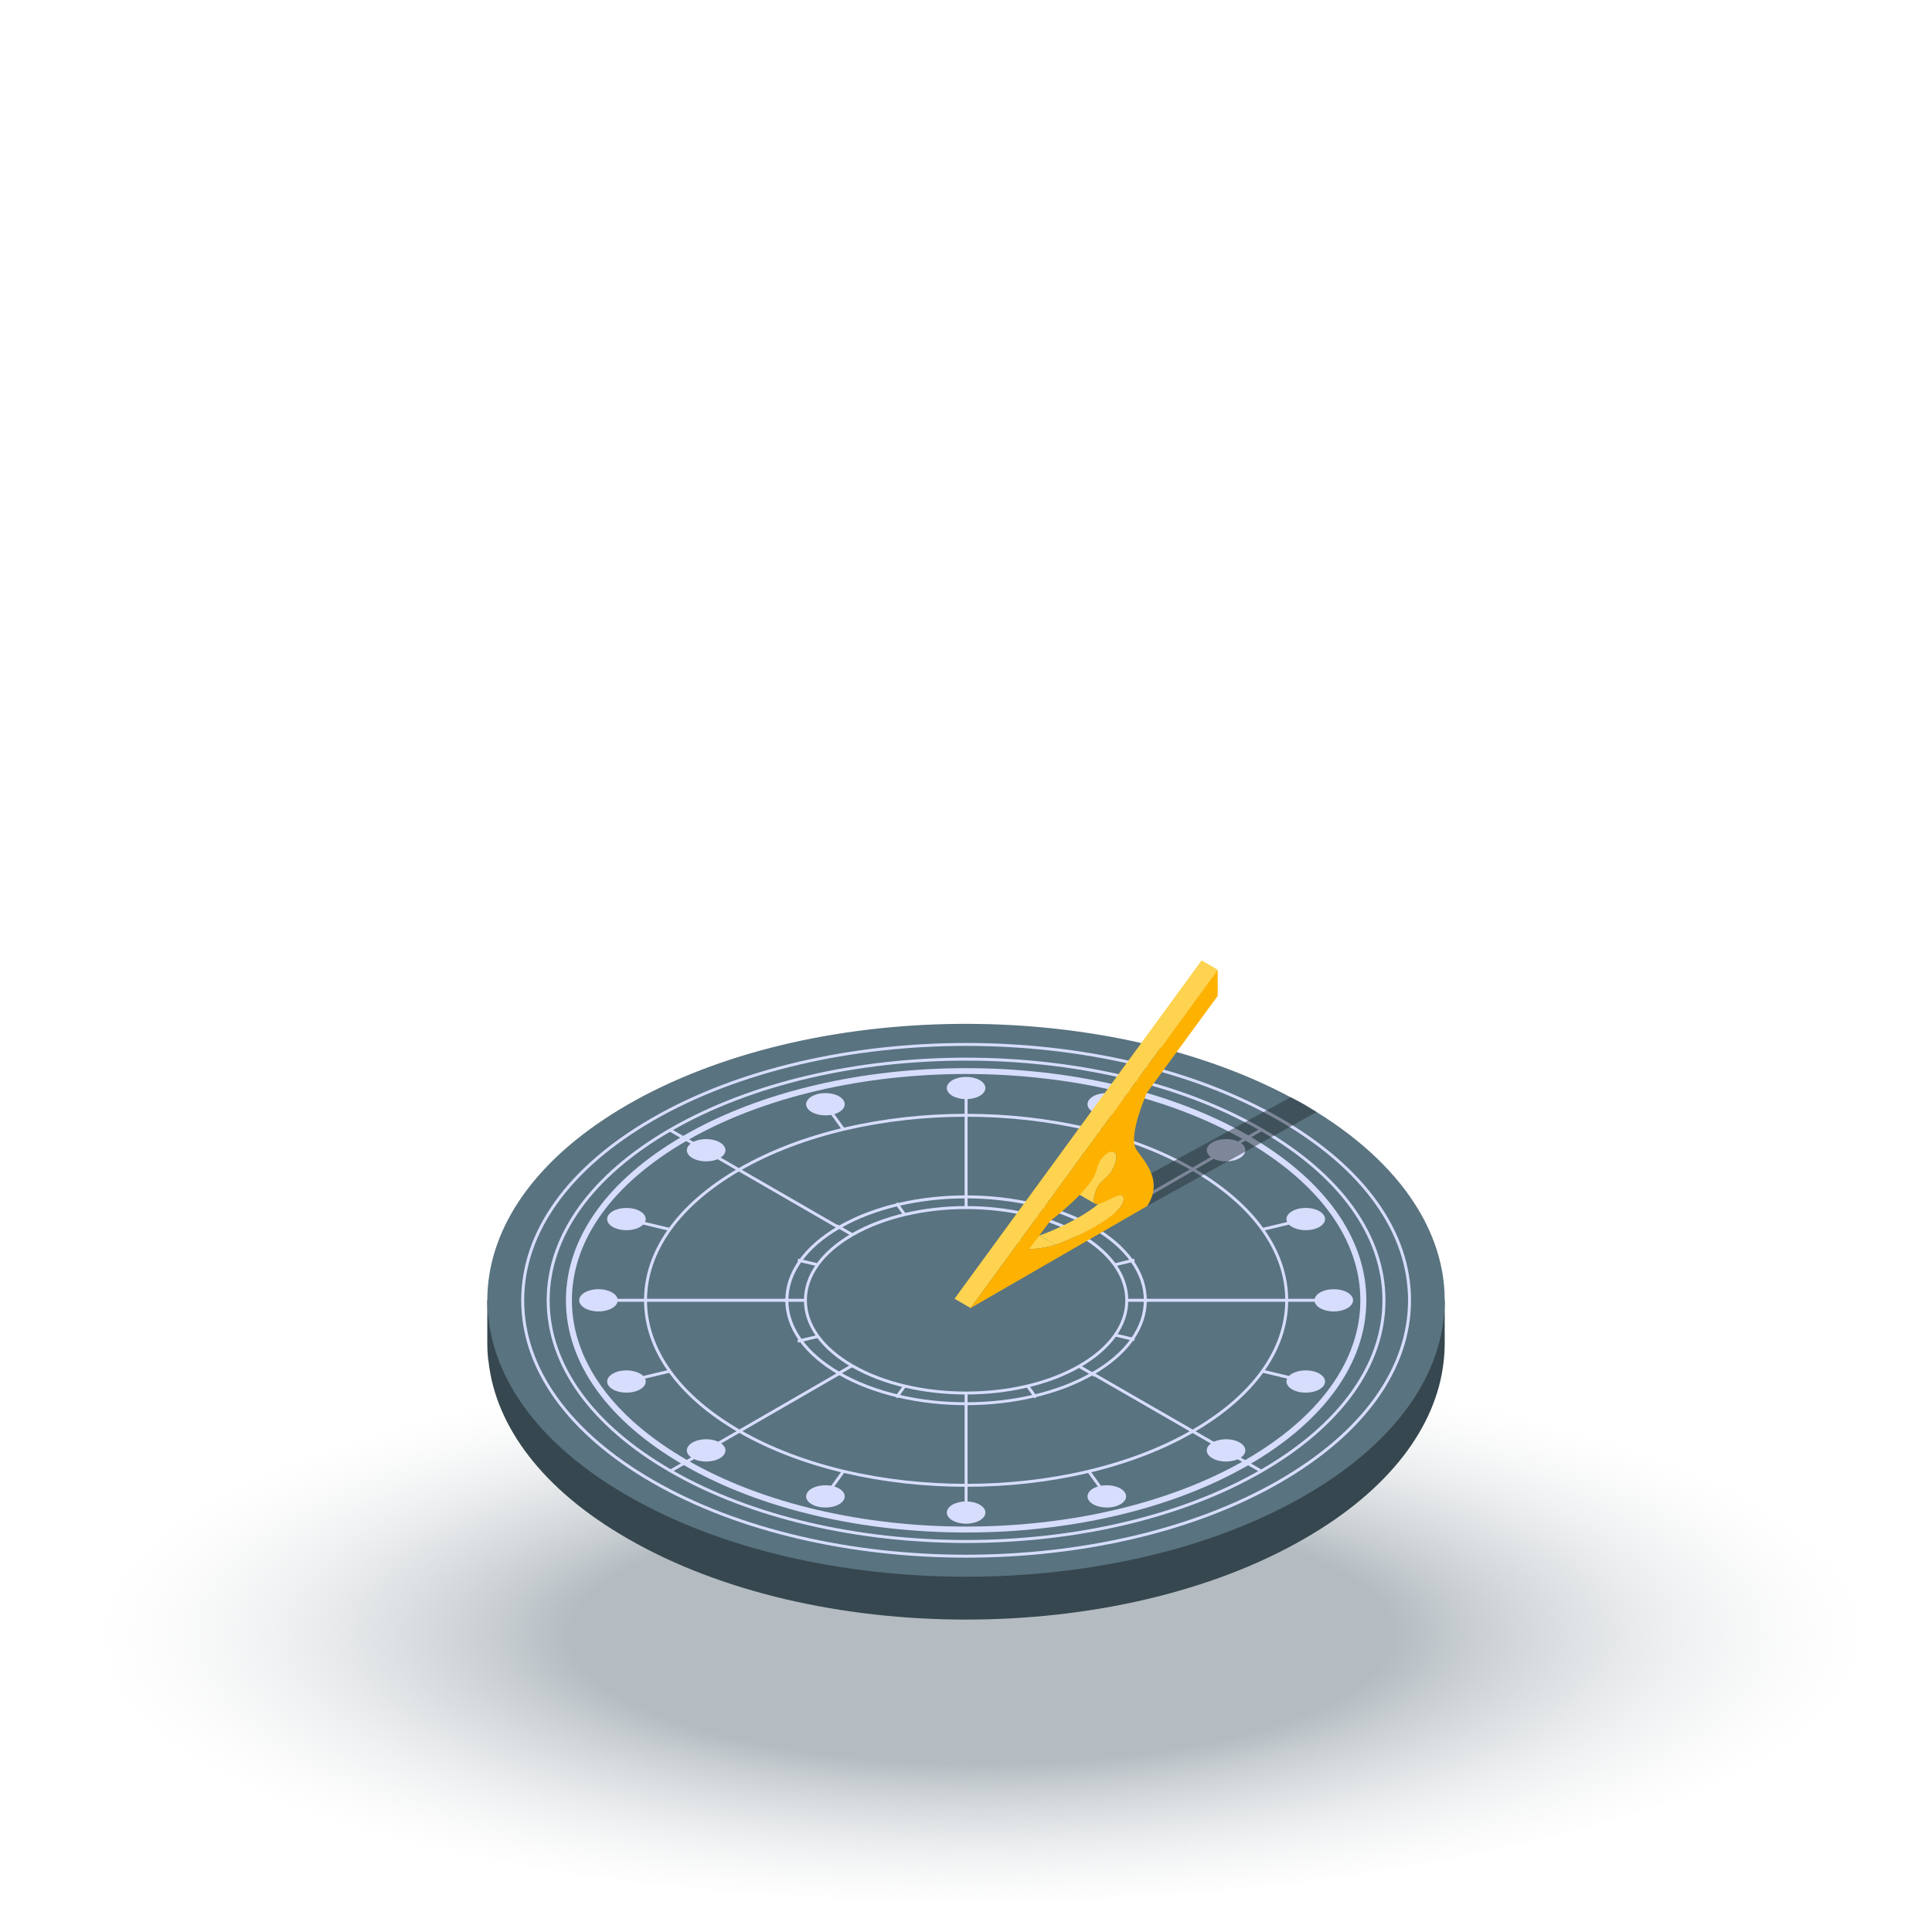 <?xml version="1.0" encoding="utf-8"?>
<!-- Generator: Adobe Illustrator 25.4.1, SVG Export Plug-In . SVG Version: 6.00 Build 0)  -->
<svg version="1.1" id="Layer_1" xmlns="http://www.w3.org/2000/svg" xmlns:xlink="http://www.w3.org/1999/xlink" x="0px" y="0px"
	 viewBox="0 0 50 50" style="enable-background:new 0 0 50 50;" xml:space="preserve">
<style type="text/css">
	.st0{display:none;}
	.st1{display:inline;}
	.st2{fill:#344593;}
	.st3{fill:#3E54A3;}
	.st4{fill:#2E4490;}
	.st5{fill:#122571;}
	.st6{opacity:0.5;fill:#031F60;enable-background:new    ;}
	.st7{fill:#BBDFFF;}
	.st8{fill:#FDB724;}
	.st9{fill:#E7478D;}
	.st10{fill:#BF2878;}
	.st11{fill:#27DEBF;}
	.st12{fill:#1BBC9D;}
	.st13{fill:#A33D64;}
	.st14{fill:#82294D;}
	.st15{fill:#0A4A80;}
	.st16{fill:#F1FCFF;}
	.st17{fill:#D6E6FF;}
	.st18{fill:#CEF3FF;}
	.st19{fill:#606060;}
	.st20{enable-background:new    ;}
	.st21{fill:#F19729;}
	.st22{fill:#FCB040;}
	.st23{fill:#FFCB49;}
	.st24{fill:#2E5677;}
	.st25{fill:#FF51CE;}
	.st26{fill:#EDE6A0;}
	.st27{fill:#FFF7B0;}
	.st28{fill:url(#SVGID_1_);}
	.st29{fill:url(#SVGID_00000132088931918087937670000012956478106997705356_);}
	.st30{display:none;fill:#CCCCCC;}
	.st31{display:inline;fill:#AAAAAA;}
	.st32{display:inline;fill:#C1C1C1;}
	.st33{display:inline;fill:#EDEDED;}
	.st34{display:inline;fill:none;stroke:#6D6D6D;stroke-width:0.05;stroke-miterlimit:10;}
	.st35{display:inline;opacity:0.8;fill:#494949;enable-background:new    ;}
	.st36{fill:#ADADAD;}
	.st37{fill:#8E8E8E;}
	.st38{fill:#36474F;}
	.st39{fill:#597380;}
	.st40{fill:#D7DDFD;}
	.st41{opacity:0.5;}
	.st42{fill:#263237;}
	.st43{fill:#FDD34F;}
	.st44{fill:#FDB202;}
</style>
<g id="Example" class="st0">
	<g class="st1">
		<g id="XMLID_4903_">
			<path id="XMLID_4905_" class="st2" d="M45.3,33.2v-4.6l0,0c0-0.9-0.6-1.8-1.7-2.4c-2.3-1.3-6-1.3-8.4,0c-1.2,0.7-1.7,1.6-1.7,2.4
				l0,0v4.5c0,0.9,0.6,1.8,1.7,2.4c2.3,1.3,6,1.3,8.4,0C44.8,34.9,45.3,34.1,45.3,33.2L45.3,33.2L45.3,33.2L45.3,33.2z"/>
			<path id="XMLID_4904_" class="st2" d="M45.3,33.2v-4.6l0,0c0-0.9-0.6-1.8-1.7-2.4c-2.3-1.3-6-1.3-8.4,0c-1.2,0.7-1.7,1.6-1.7,2.4
				l0,0v4.5c0,0.9,0.6,1.8,1.7,2.4c2.3,1.3,6,1.3,8.4,0C44.8,34.9,45.3,34.1,45.3,33.2L45.3,33.2L45.3,33.2L45.3,33.2z"/>
		</g>
		<polygon id="XMLID_4900_" class="st3" points="39.4,23 29.7,28.6 39.4,34.2 49.2,28.6 		"/>
		<path id="XMLID_4899_" class="st4" d="M44.3,31.4l-4.8-2.7c-0.1,0-0.2,0-0.2,0.1s0,0.2,0.1,0.2l4.6,2.6L44.3,31.4z"/>
		<polygon id="XMLID_4896_" class="st5" points="29.7,28.6 29.7,29 39.4,34.6 39.4,34.2 		"/>
		<polygon id="XMLID_4883_" class="st4" points="49.2,28.6 49.2,29 39.4,34.6 39.4,34.2 		"/>
		<polygon id="XMLID_4876_" class="st6" points="33.5,31.2 39.4,35.2 45.3,31.2 39.4,34.6 		"/>
		<g id="XMLID_4823_">
			<path id="XMLID_4835_" class="st7" d="M44.7,36.2c-0.1,0-0.2-0.1-0.2-0.2v-4c0-0.2-0.1-0.4-0.3-0.4l-4.9-2.8
				c-0.1,0-0.1-0.2-0.1-0.2c0-0.1,0.2-0.1,0.2-0.1l4.9,2.8c0.3,0.2,0.4,0.4,0.4,0.7v4C44.8,36.1,44.7,36.2,44.7,36.2z"/>
		</g>
		<path class="st8" d="M45.3,39.3L45,36.6c0.1-0.1,0.1-0.2,0-0.2l0,0l0,0l0,0v-0.1l0,0l0,0l0,0c0-0.2-0.2-0.4-0.4-0.4c0,0,0,0-0.1,0
			l0,0l0,0c0,0,0,0-0.1,0c0,0,0,0-0.1,0c0,0,0,0-0.1,0c0,0,0,0,0,0.1l0,0v0.1c0,0.1,0,0.2,0.1,0.3l0,0c-0.1,0.1,0,0.2,0,0.2L44,39.3
			c0,0.1,0.1,0.2,0.3,0.3l0,0h0.1l0,0c0.1,0,0.2,0.1,0.3,0.1l0,0l0,0l0,0l0,0l0,0c0.1,0,0.2,0,0.3-0.1l0,0h0.1l0,0
			C45.3,39.5,45.3,39.4,45.3,39.3z"/>
	</g>
	<g id="XMLID_3738_" class="st1">
		<path id="XMLID_4404_" class="st9" d="M12.4,36.1c1.1-0.8,1.8-2.7,1.7-4c-0.1-1.4-1.2-2-1.7-2.3l0,0c-1.1-0.6-2.8-0.6-3.9,0l0,0
			C8,30.1,7,30.7,6.8,32.1c-0.1,1.3,0.6,3.2,1.7,4l0,0c0.1,0,0.1,0.1,0.2,0.1c1,0.6,2.6,0.6,3.6,0l0,0
			C12.3,36.2,12.4,36.1,12.4,36.1L12.4,36.1z"/>
		<path id="XMLID_4395_" class="st10" d="M9.9,30.8c-0.3,0.2-0.3,0.4,0,0.6s0.8,0.2,1.1,0s0.3-0.4,0-0.6
			C10.7,30.6,10.2,30.6,9.9,30.8z"/>
		<g id="XMLID_4426_">
			<path id="XMLID_2198_" class="st11" d="M10.5,31.2c0,0-0.9,0-1.4-0.7s0-1.9,0-1.9s1.1,0.1,1.7,1C11.2,30.4,10.5,31.2,10.5,31.2z"
				/>
			<path id="XMLID_4431_" class="st12" d="M9,30.5c0.5,0.7,1.4,0.7,1.4,0.7C10.3,29.6,9,28.6,9,28.6S8.5,29.8,9,30.5z"/>
		</g>
		<path id="XMLID_4403_" class="st13" d="M10.5,31.2c0,0,0-1.3,0.7-1.9s1.2-0.6,1.2-0.6c0.4,0,0.9,0.4,0.7,0.4c0,0-0.9,0-1.5,0.5
			s-0.9,1.5-0.9,1.6c0,0,0,0.1-0.1,0.1C10.5,31.3,10.5,31.2,10.5,31.2z"/>
		<path id="XMLID_4496_" class="st14" d="M12.4,28.7c-0.1,0-0.1,0.1,0.2,0.3c0.2,0.1,0.4,0.2,0.5,0.2l0,0
			C13.3,29,12.8,28.7,12.4,28.7z"/>
	</g>
	<g class="st1">
		<g>
			<path class="st15" d="M26,28.8L26,28.8c-1,0.6-1.9,1-2.8,1.2l0,0c0,0,0,0-0.1,0l-0.5,0.2h-0.1c-0.1,0-0.2,0.1-0.3,0.1h-0.1
				c-0.1,0-0.2,0.1-0.2,0.1h-0.1c-0.5,0.2-0.9,0.4-1.4,0.7c-0.1,0.1-0.2,0.1-0.3,0.2L20,31.4c-0.4,0.3-2,1.5-2.9,2.5l-0.6,0.6
				L16,34.6c-1,0.2-2,0.5-3,1.1c-0.1,0.1-0.2,0.1-0.3,0.2c-0.3,0.2-0.5,0.3-0.8,0.5l0,0l-0.1,0.1c-0.1,0.1-0.2,0.1-0.3,0.2l0,0l0,0
				c-0.4,0.3-0.9,0.7-1.3,1.1c-0.1,0.1-0.2,0.2-0.3,0.3c-0.3,0.3-0.7,0.6-1,0.9H8.8c-0.3,0.3-0.7,0.5-1,0.8
				c-0.2,0.2-0.5,0.3-0.7,0.5H7l13.7,8.3h0.1c0.8-0.5,1.7-1.2,2.5-1.9c0.5-0.5,1.1-0.9,1.7-1.4c1.2-0.9,2.3-1.5,3.2-1.8
				c0.7-0.3,1.4-0.5,2.1-0.6l0.5-0.6c0.7-0.7,1.5-1.3,2.4-1.8c1.5-1,3.2-1.8,4.9-2.5c0.6-0.2,1.2-0.5,1.6-0.7l0.2-0.1L26,28.8z"/>
			<g>
				<g>
					<g>
						<path class="st16" d="M39.1,36.7c-0.5,0.3-0.7,0.4-1.2,0.6c-0.3,0.1-0.5,0.2-0.8,0.3c-0.2,0.1-0.3,0.1-0.5,0.1
							c-0.7,0.2-1.4,0.4-2,0.8c-0.2,0.1-0.4,0.2-0.6,0.3c-1.3,0.8-2.6,2-3.9,3.5l-2.5-1.5l-11-6.7c1.3-1.5,2.6-2.7,3.9-3.5
							c0.2-0.1,0.4-0.2,0.6-0.3c0.7-0.4,1.4-0.6,2-0.8c0.2,0,0.3-0.1,0.5-0.1c0.3-0.1,0.5-0.2,0.8-0.3c0.5-0.2,0.7-0.3,1.2-0.6
							L39.1,36.7z"/>
						<g>
							<path class="st16" d="M30.1,42.3c-1.3,0.1-2.6,0.5-3.9,1.3c-0.2,0.1-0.4,0.2-0.6,0.4c-0.7,0.5-1.4,1-2,1.7
								c-0.2,0.2-0.3,0.3-0.5,0.4c-0.3,0.3-0.6,0.5-0.9,0.7c-0.5,0.4-0.8,0.6-1.3,0.9L7.5,39.5C8,39.2,8.3,39,8.8,38.6
								c0.3-0.2,0.6-0.5,0.9-0.7c0.2-0.1,0.3-0.3,0.5-0.4c0.7-0.6,1.4-1.2,2-1.7c0.2-0.1,0.4-0.3,0.6-0.4c1.3-0.8,2.6-1.2,3.9-1.3
								l11,6.7L30.1,42.3z"/>
						</g>
					</g>
					<polygon class="st17" points="7.5,39.5 7.3,40.3 20.7,48.5 20.9,47.7 					"/>
					<path class="st18" d="M39.4,37.1c-0.9,0.6-1.8,1-2.7,1.2c0,0,0,0-0.1,0s-0.2,0-0.3,0.1c-0.1,0-0.2,0.1-0.3,0.1
						s-0.2,0.1-0.3,0.1c-0.6,0.2-1.2,0.5-1.8,0.9c-0.1,0.1-0.2,0.1-0.3,0.2c-1,0.7-2,1.5-3,2.5L30,42.8l-0.6,0.1c-1,0.2-2,0.5-3,1.1
						c-0.1,0.1-0.2,0.1-0.3,0.2c-0.3,0.2-0.5,0.3-0.8,0.5c-0.6,0.4-1.1,0.9-1.7,1.4c-0.1,0.1-0.2,0.2-0.3,0.3
						c-0.9,0.9-1.8,1.6-2.7,2.2l0.2-0.8c0.5-0.3,0.8-0.5,1.3-0.9c0.3-0.2,0.6-0.5,0.9-0.7c0.2-0.1,0.3-0.3,0.5-0.4
						c0.7-0.6,1.4-1.2,2-1.7c0.2-0.1,0.4-0.3,0.6-0.4c1.3-0.8,2.6-1.2,3.9-1.3c1.3-1.5,2.6-2.7,3.9-3.5c0.2-0.1,0.4-0.2,0.6-0.3
						c0.7-0.4,1.4-0.6,2-0.8c0.2,0,0.3-0.1,0.5-0.1c0.3-0.1,0.5-0.2,0.8-0.3c0.5-0.2,0.7-0.3,1.2-0.6L39.4,37.1z"/>
				</g>
			</g>
			<g>
				<path class="st19" d="M17.8,34.6C17.9,34.6,17.9,34.6,17.8,34.6c1.2-1.4,2.5-2.5,3.7-3.2c0.2-0.1,0.4-0.2,0.5-0.3
					c0.7-0.3,1.3-0.6,2-0.8c0.2,0,0.3-0.1,0.5-0.1c0.3-0.1,0.5-0.2,0.8-0.3c0.4-0.2,0.7-0.3,1.1-0.5c0,0,0,0,0-0.1s0,0-0.1,0
					c-0.4,0.2-0.6,0.3-1,0.5c-0.3,0.1-0.5,0.2-0.8,0.3c-0.2,0.1-0.3,0.1-0.5,0.1c-0.7,0.2-1.3,0.4-2,0.8c-0.2,0.1-0.4,0.2-0.6,0.3
					C20.3,32.1,19,33.2,17.8,34.6C17.8,34.5,17.8,34.6,17.8,34.6L17.8,34.6z"/>
				<path class="st19" d="M25.4,30.6c-0.2,0.1-0.3,0.1-0.5,0.1c-0.7,0.2-1.3,0.4-2,0.8c-0.2,0.1-0.4,0.2-0.6,0.3
					c-1.2,0.7-2.5,1.8-3.7,3.2v0.1l0,0l0,0c1.2-1.4,2.5-2.5,3.7-3.2c0.2-0.1,0.4-0.2,0.6-0.3c0.7-0.4,1.3-0.6,2-0.8
					C25.1,30.8,25.3,30.7,25.4,30.6c0.3,0,0.6-0.1,0.8-0.2c0.4-0.2,0.6-0.3,1-0.5c0,0,0,0,0-0.1c0,0,0,0-0.1,0
					c-0.4,0.2-0.6,0.3-1,0.5C25.9,30.4,25.7,30.5,25.4,30.6z"/>
				<path class="st19" d="M26.2,31.1c-0.2,0.1-0.3,0.1-0.5,0.1c-0.7,0.2-1.3,0.4-2,0.8c-0.2,0.1-0.4,0.2-0.6,0.3
					c-1.2,0.7-2.5,1.8-3.7,3.2v0.1l0,0l0,0c1.2-1.4,2.5-2.5,3.7-3.2c0.2-0.1,0.4-0.2,0.6-0.3c0.7-0.4,1.4-0.6,2-0.8
					C25.9,31.3,26.1,31.2,26.2,31.1c0.3,0,0.6-0.1,0.8-0.2c0.4-0.2,0.6-0.3,1-0.5c0,0,0,0,0-0.1c0,0,0,0-0.1,0
					c-0.4,0.2-0.6,0.3-1,0.5C26.8,30.9,26.5,31,26.2,31.1z"/>
				<path class="st19" d="M27.1,31.5c-0.2,0.1-0.3,0.1-0.5,0.1c-0.7,0.2-1.3,0.4-2,0.8c-0.2,0.1-0.4,0.2-0.6,0.3
					c-1.2,0.7-2.5,1.8-3.7,3.2V36l0,0l0,0c1.2-1.4,2.5-2.5,3.7-3.2c0.2-0.1,0.4-0.2,0.6-0.3c0.7-0.4,1.4-0.6,2-0.8
					C26.7,31.7,26.9,31.7,27.1,31.5c0.3,0,0.6-0.1,0.8-0.2c0.4-0.2,0.6-0.3,1-0.5c0,0,0,0,0-0.1c0,0,0,0-0.1,0
					c-0.4,0.2-0.6,0.3-1,0.5C27.6,31.4,27.3,31.5,27.1,31.5z"/>
				<path class="st19" d="M27.9,32c-0.2,0.1-0.3,0.1-0.5,0.1c-0.7,0.2-1.4,0.4-2,0.8c-0.2,0.1-0.4,0.2-0.6,0.3
					c-1.2,0.7-2.5,1.9-3.7,3.2v0.1l0,0l0,0c1.2-1.4,2.5-2.5,3.7-3.2c0.2-0.1,0.4-0.2,0.6-0.3c0.7-0.4,1.4-0.6,2-0.8
					C27.6,32.2,27.8,32.2,27.9,32c0.3,0,0.6-0.1,0.8-0.2c0.4-0.2,0.6-0.3,1-0.5c0,0,0,0,0-0.1c0,0,0,0-0.1,0c-0.4,0.2-0.6,0.3-1,0.5
					C28.4,31.8,28.1,31.9,27.9,32z"/>
				<path class="st19" d="M28.7,32.5c-0.2,0.1-0.3,0.1-0.5,0.1c-0.7,0.2-1.4,0.4-2,0.8c-0.2,0.1-0.4,0.2-0.6,0.3
					c-1.2,0.7-2.5,1.9-3.7,3.2V37l0,0l0,0c1.2-1.4,2.5-2.5,3.7-3.2c0.2-0.1,0.4-0.2,0.6-0.3c0.7-0.4,1.4-0.6,2-0.8
					C28.4,32.7,28.6,32.6,28.7,32.5c0.3,0,0.6-0.1,0.8-0.2c0.4-0.2,0.6-0.3,1-0.5c0,0,0,0,0-0.1c0,0,0,0-0.1,0
					c-0.3,0.2-0.6,0.3-0.9,0.5C29.2,32.3,29,32.4,28.7,32.5z"/>
				<path class="st19" d="M29.6,33c-0.2,0.1-0.3,0.1-0.5,0.1c-0.7,0.2-1.4,0.4-2.1,0.8c-0.2,0.1-0.4,0.2-0.6,0.3
					c-1.2,0.7-2.5,1.9-3.8,3.3v0.1l0,0l0,0c1.2-1.4,2.5-2.5,3.7-3.2c0.2-0.1,0.4-0.2,0.6-0.3c0.7-0.4,1.4-0.6,2-0.8
					C29.2,33.2,29.4,33.1,29.6,33c0.3,0,0.6-0.1,0.8-0.2c0.4-0.2,0.6-0.3,0.9-0.5c0,0,0,0,0-0.1c0,0,0,0-0.1,0
					c-0.3,0.2-0.5,0.3-0.9,0.4C30.1,32.8,29.8,32.9,29.6,33z"/>
				<path class="st19" d="M30.4,33.5c-0.2,0.1-0.3,0.1-0.5,0.1c-0.7,0.2-1.4,0.4-2.1,0.8c-0.2,0.1-0.4,0.2-0.6,0.3
					c-1.2,0.7-2.5,1.9-3.8,3.3v0.1l0,0l0,0c1.2-1.4,2.5-2.5,3.7-3.2c0.2-0.1,0.4-0.2,0.6-0.3c0.7-0.4,1.4-0.6,2-0.8
					C30.1,33.7,30.2,33.6,30.4,33.5c0.3,0,0.5-0.1,0.8-0.2c0.4-0.2,0.6-0.3,0.9-0.4c0,0,0,0,0-0.1c0,0,0,0-0.1,0
					c-0.3,0.2-0.5,0.3-0.9,0.4C30.9,33.3,30.6,33.4,30.4,33.5z"/>
				<path class="st19" d="M31.2,33.9C31,34,30.9,34,30.7,34.1c-0.7,0.2-1.4,0.4-2.1,0.8c-0.2,0.1-0.4,0.2-0.6,0.3
					c-1.2,0.7-2.5,1.9-3.8,3.3v0.1l0,0l0,0c1.2-1.4,2.5-2.5,3.8-3.3c0.2-0.1,0.4-0.2,0.6-0.3c0.7-0.4,1.4-0.6,2-0.8
					C30.9,34.1,31.1,34.1,31.2,33.9c0.3,0,0.5-0.1,0.8-0.2c0.4-0.2,0.6-0.2,0.9-0.4c0,0,0,0,0-0.1c0,0,0,0-0.1,0
					c-0.3,0.2-0.5,0.3-0.9,0.4C31.7,33.8,31.5,33.9,31.2,33.9z"/>
				<path class="st19" d="M32,34.4c-0.2,0.1-0.3,0.1-0.5,0.1c-0.7,0.2-1.4,0.4-2.1,0.8c-0.2,0.1-0.4,0.2-0.6,0.3
					c-1.2,0.7-2.6,1.9-3.8,3.3V39l0,0l0,0c1.2-1.4,2.5-2.5,3.8-3.3c0.2-0.1,0.4-0.2,0.6-0.3c0.7-0.4,1.4-0.6,2-0.8
					C31.7,34.6,31.9,34.6,32,34.4c0.3,0,0.5-0.1,0.8-0.2c0.4-0.2,0.6-0.2,0.9-0.4c0,0,0,0,0-0.1c0,0,0,0-0.1,0
					c-0.3,0.2-0.5,0.3-0.9,0.4C32.6,34.2,32.3,34.3,32,34.4z"/>
				<path class="st19" d="M32.9,34.9C32.7,35,32.6,35,32.4,35c-0.7,0.2-1.4,0.4-2.1,0.8c-0.2,0.1-0.4,0.2-0.6,0.3
					c-1.2,0.8-2.6,1.9-3.8,3.3v0.1l0,0l0,0c1.2-1.4,2.5-2.5,3.8-3.3c0.2-0.1,0.4-0.2,0.6-0.3c0.7-0.4,1.4-0.6,2.1-0.8
					C32.6,35.1,32.7,35,32.9,34.9c0.3,0,0.5-0.1,0.8-0.2c0.3-0.1,0.6-0.2,0.9-0.4c0,0,0,0,0-0.1c0,0,0,0-0.1,0
					c-0.3,0.2-0.5,0.3-0.8,0.4C33.4,34.7,33.1,34.8,32.9,34.9z"/>
				<path class="st19" d="M33.7,35.4c-0.2,0.1-0.3,0.1-0.5,0.1c-0.7,0.2-1.4,0.4-2.1,0.8c-0.2,0.1-0.4,0.2-0.6,0.3
					c-1.2,0.8-2.6,1.9-3.8,3.3V40l0,0l0,0c1.2-1.4,2.6-2.5,3.8-3.3c0.2-0.1,0.4-0.2,0.6-0.3c0.7-0.4,1.4-0.6,2.1-0.8
					C33.4,35.6,33.6,35.5,33.7,35.4c0.3,0,0.5-0.1,0.8-0.2c0.3-0.1,0.5-0.2,0.8-0.4c0,0,0,0,0-0.1c0,0,0,0-0.1,0
					c-0.3,0.2-0.5,0.3-0.8,0.4C34.2,35.2,34,35.3,33.7,35.4z"/>
				<path class="st19" d="M34.5,35.8c-0.2,0.1-0.3,0.1-0.5,0.1c-0.7,0.2-1.4,0.4-2.1,0.8c-0.2,0.1-0.4,0.2-0.6,0.3
					c-1.3,0.8-2.6,1.9-3.8,3.3v0.1l0,0l0,0c1.2-1.4,2.6-2.6,3.8-3.3c0.2-0.1,0.4-0.2,0.6-0.3c0.7-0.4,1.4-0.6,2.1-0.8
					C34.2,36,34.4,36,34.5,35.8c0.3,0,0.5-0.1,0.8-0.2c0.3-0.1,0.5-0.2,0.8-0.4c0,0,0,0,0-0.1c0,0,0,0-0.1,0
					c-0.3,0.2-0.5,0.2-0.8,0.4C35,35.7,34.8,35.8,34.5,35.8z"/>
				<path class="st19" d="M35.4,36.3c-0.2,0.1-0.3,0.1-0.5,0.1c-0.7,0.2-1.4,0.4-2.1,0.8c-0.2,0.1-0.4,0.2-0.6,0.3
					c-1.3,0.8-2.6,1.9-3.8,3.3v0.1l0,0l0,0c1.3-1.4,2.6-2.6,3.8-3.3c0.2-0.1,0.4-0.2,0.6-0.3c0.7-0.4,1.4-0.6,2.1-0.8
					C35.1,36.5,35.2,36.5,35.4,36.3c0.3,0,0.5-0.1,0.8-0.2c0.3-0.1,0.5-0.2,0.8-0.4c0,0,0,0,0-0.1c0,0,0,0-0.1,0
					c-0.2,0.1-0.4,0.2-0.8,0.4C35.9,36.2,35.6,36.2,35.4,36.3z"/>
				<path class="st19" d="M37.7,36.2c-0.3,0.1-0.5,0.2-0.8,0.4c-0.3,0.1-0.5,0.2-0.8,0.3C35.9,37,35.8,37,35.6,37
					c-0.7,0.2-1.4,0.4-2.1,0.8c-0.2,0.1-0.4,0.2-0.6,0.3c-1.3,0.8-2.6,1.9-3.9,3.3v0.1l0,0l0,0c1.3-1.4,2.6-2.6,3.8-3.3
					c0.2-0.1,0.4-0.2,0.6-0.3c0.7-0.4,1.4-0.6,2.1-0.8c0.2,0,0.3-0.1,0.5-0.1c0.2-0.1,0.5-0.2,0.8-0.3
					C37.3,36.5,37.5,36.4,37.7,36.2C37.8,36.3,37.8,36.2,37.7,36.2C37.8,36.2,37.7,36.2,37.7,36.2z"/>
				<path class="st19" d="M10.6,38.6c0.2-0.1,0.3-0.3,0.5-0.4c0.7-0.6,1.3-1.2,2-1.7c0.2-0.1,0.4-0.2,0.6-0.4
					c1.2-0.7,2.5-1.2,3.7-1.3c0,0,0,0,0-0.1c0,0,0,0-0.1,0c-1.2,0.1-2.5,0.5-3.7,1.3c-0.2,0.1-0.4,0.2-0.6,0.4c-0.7,0.5-1.4,1-2,1.7
					C10.9,38.3,10.7,38.4,10.6,38.6c-0.4,0.2-0.7,0.4-0.9,0.7c-0.4,0.3-0.7,0.5-1,0.7c0,0,0,0,0,0.1l0,0l0,0c0.3-0.2,0.6-0.4,1-0.7
					S10.3,38.9,10.6,38.6z"/>
				<path class="st19" d="M11.5,39.1c0.2-0.1,0.3-0.3,0.5-0.4c0.7-0.6,1.3-1.2,2-1.7c0.2-0.1,0.4-0.2,0.6-0.4
					c1.2-0.7,2.5-1.2,3.7-1.2c0,0,0,0,0-0.1c0,0,0-0.1-0.1,0c-1.2,0.1-2.5,0.5-3.7,1.3c-0.2,0.1-0.4,0.2-0.6,0.4
					c-0.7,0.5-1.4,1-2,1.7C11.7,38.8,11.6,38.9,11.5,39.1c-0.4,0.2-0.7,0.4-0.9,0.7c-0.4,0.3-0.7,0.5-1,0.7c0,0,0,0,0,0.1l0,0l0,0
					c0.3-0.2,0.6-0.4,1-0.7C10.9,39.6,11.2,39.4,11.5,39.1z"/>
				<path class="st19" d="M12.3,39.6c0.2-0.1,0.3-0.3,0.5-0.4c0.7-0.6,1.3-1.2,2-1.7c0.2-0.1,0.4-0.3,0.6-0.4
					c1.2-0.7,2.4-1.2,3.6-1.2c0,0,0,0,0-0.1s0,0-0.1,0c-1.2,0.1-2.5,0.5-3.7,1.3c-0.2,0.1-0.4,0.2-0.6,0.4c-0.7,0.5-1.4,1-2,1.7
					C12.5,39.2,12.4,39.4,12.3,39.6c-0.4,0.2-0.7,0.4-0.9,0.7c-0.4,0.3-0.7,0.5-1,0.7c0,0,0,0,0,0.1l0,0l0,0c0.3-0.2,0.6-0.4,1-0.7
					C11.7,40.1,12,39.9,12.3,39.6z"/>
				<path class="st19" d="M13.1,40.1c0.2-0.1,0.3-0.3,0.5-0.4c0.7-0.6,1.3-1.2,2-1.7c0.2-0.1,0.4-0.3,0.6-0.4
					c1.2-0.7,2.4-1.1,3.6-1.2c0,0,0,0,0-0.1c0,0,0,0-0.1,0c-1.2,0.1-2.4,0.5-3.6,1.3c-0.2,0.1-0.4,0.2-0.6,0.4c-0.7,0.5-1.4,1-2,1.7
					C13.3,39.7,13.2,39.9,13.1,40.1c-0.4,0.2-0.6,0.4-0.9,0.7c-0.4,0.3-0.7,0.5-1,0.7c0,0,0,0,0,0.1l0,0l0,0c0.3-0.2,0.6-0.4,1-0.7
					C12.5,40.6,12.8,40.4,13.1,40.1z"/>
				<path class="st19" d="M13.9,40.6c0.2-0.1,0.3-0.3,0.5-0.4c0.7-0.6,1.3-1.2,2-1.7c0.2-0.1,0.4-0.3,0.6-0.4
					c1.2-0.7,2.4-1.1,3.6-1.2c0,0,0,0,0-0.1c0,0,0,0-0.1,0c-1.2,0.1-2.4,0.5-3.6,1.3c-0.2,0.1-0.4,0.2-0.6,0.4c-0.7,0.5-1.4,1-2,1.7
					C14.2,40.2,14,40.4,13.9,40.6c-0.4,0.2-0.6,0.4-0.9,0.7c-0.4,0.3-0.7,0.5-1,0.7c0,0,0,0,0,0.1l0,0l0,0c0.3-0.2,0.6-0.4,1-0.7
					C13.3,41.1,13.6,40.8,13.9,40.6z"/>
				<path class="st19" d="M14.7,41.1c0.2-0.1,0.3-0.3,0.5-0.4c0.7-0.6,1.3-1.2,2-1.7c0.2-0.1,0.4-0.3,0.6-0.4
					c1.2-0.7,2.4-1.1,3.5-1.2c0,0,0,0,0-0.1c0,0,0,0-0.1,0c-1.2,0.1-2.4,0.6-3.6,1.3c-0.2,0.1-0.4,0.2-0.6,0.4c-0.7,0.5-1.4,1-2,1.7
					C15,40.7,14.8,40.8,14.7,41.1c-0.4,0.2-0.6,0.4-0.9,0.7c-0.4,0.3-0.7,0.5-1,0.7c0,0,0,0,0,0.1l0,0l0,0c0.3-0.2,0.6-0.4,1-0.7
					S14.4,41.3,14.7,41.1z"/>
				<path class="st19" d="M15.6,41.5c0.2-0.1,0.3-0.3,0.5-0.4c0.7-0.6,1.3-1.2,2-1.7c0.2-0.1,0.4-0.3,0.6-0.4
					c1.1-0.7,2.4-1.1,3.5-1.2c0,0,0,0,0-0.1s0,0-0.1,0c-1.2,0.1-2.4,0.6-3.5,1.3c-0.2,0.1-0.4,0.2-0.6,0.4c-0.7,0.5-1.4,1-2,1.7
					C15.8,41.2,15.6,41.3,15.6,41.5c-0.4,0.2-0.6,0.4-0.9,0.7c-0.4,0.3-0.7,0.5-1,0.7c0,0,0,0,0,0.1l0,0l0,0c0.3-0.2,0.6-0.4,1-0.7
					C15,42.1,15.3,41.8,15.6,41.5z"/>
				<path class="st19" d="M16.4,42c0.2-0.1,0.3-0.3,0.5-0.4c0.7-0.6,1.3-1.2,2-1.7c0.2-0.1,0.4-0.3,0.6-0.4c1.1-0.7,2.3-1.1,3.5-1.2
					c0,0,0,0,0-0.1s0,0-0.1,0c-1.2,0.1-2.4,0.6-3.5,1.3c-0.2,0.1-0.4,0.2-0.6,0.4c-0.7,0.5-1.4,1-2.1,1.7
					C16.6,41.7,16.5,41.8,16.4,42c-0.4,0.2-0.6,0.4-0.9,0.7c-0.4,0.3-0.7,0.5-1,0.7c0,0,0,0,0,0.1l0,0l0,0c0.3-0.2,0.6-0.4,1.1-0.7
					C15.8,42.5,16.1,42.3,16.4,42z"/>
				<path class="st19" d="M17.2,42.5c0.2-0.1,0.3-0.3,0.5-0.4c0.7-0.6,1.4-1.2,2-1.7c0.2-0.1,0.4-0.3,0.6-0.4
					c1.1-0.7,2.3-1.1,3.4-1.2c0,0,0,0,0-0.1s0,0-0.1,0c-1.1,0.1-2.3,0.6-3.5,1.3c-0.2,0.1-0.4,0.2-0.6,0.4c-0.7,0.5-1.4,1-2.1,1.7
					C17.4,42.2,17.3,42.3,17.2,42.5c-0.4,0.2-0.6,0.4-0.9,0.6c-0.4,0.3-0.7,0.5-1.1,0.7c0,0,0,0,0,0.1l0,0l0,0
					c0.3-0.2,0.6-0.4,1.1-0.8C16.6,43,16.9,42.8,17.2,42.5z"/>
				<path class="st19" d="M18,43c0.2-0.1,0.3-0.3,0.5-0.4c0.7-0.6,1.4-1.2,2-1.7c0.2-0.1,0.4-0.3,0.6-0.4c1.1-0.7,2.3-1.1,3.4-1.2
					c0,0,0,0,0-0.1s0,0-0.1,0c-1.1,0.1-2.3,0.6-3.5,1.3c-0.2,0.1-0.4,0.2-0.6,0.4c-0.7,0.5-1.4,1.1-2.1,1.7
					C18.3,42.6,18.1,42.8,18,43c-0.4,0.2-0.6,0.4-0.9,0.6c-0.4,0.3-0.7,0.6-1.1,0.8c0,0,0,0,0,0.1l0,0l0,0c0.3-0.2,0.7-0.4,1.1-0.8
					C17.4,43.5,17.7,43.3,18,43z"/>
				<path class="st19" d="M18.8,43.5c0.2-0.1,0.3-0.3,0.5-0.4c0.7-0.6,1.4-1.2,2-1.7c0.2-0.1,0.4-0.3,0.6-0.4
					c1.1-0.7,2.3-1.1,3.4-1.2c0,0,0,0,0-0.1c0,0,0,0-0.1,0c-1.1,0.1-2.3,0.6-3.4,1.3c-0.2,0.1-0.4,0.2-0.6,0.4
					c-0.7,0.5-1.4,1.1-2.1,1.7C19.1,43.1,18.9,43.3,18.8,43.5c-0.4,0.2-0.6,0.4-0.9,0.6c-0.4,0.3-0.7,0.6-1.1,0.8c0,0,0,0,0,0.1l0,0
					l0,0c0.3-0.2,0.7-0.4,1.1-0.8C18.3,44,18.5,43.7,18.8,43.5z"/>
				<path class="st19" d="M19.6,44c0.2-0.1,0.3-0.3,0.5-0.4c0.7-0.6,1.4-1.2,2.1-1.7c0.2-0.1,0.4-0.3,0.6-0.4
					c1.1-0.7,2.3-1.1,3.4-1.2c0,0,0,0,0-0.1c0,0,0,0-0.1,0c-1.1,0.2-2.3,0.6-3.4,1.3c-0.2,0.1-0.4,0.2-0.6,0.4
					c-0.7,0.5-1.4,1.1-2.1,1.7C19.9,43.6,19.7,43.8,19.6,44c-0.4,0.2-0.6,0.4-0.9,0.6c-0.4,0.3-0.8,0.6-1.1,0.8c0,0,0,0,0,0.1l0,0
					l0,0c0.3-0.2,0.7-0.4,1.1-0.8C19.1,44.5,19.4,44.2,19.6,44z"/>
				<path class="st19" d="M20.5,44.5c0.2-0.1,0.3-0.3,0.5-0.4c0.7-0.6,1.4-1.2,2.1-1.7c0.2-0.1,0.4-0.3,0.6-0.4
					c1.1-0.7,2.2-1.1,3.3-1.2c0,0,0,0,0-0.1c0,0,0,0-0.1,0c-1.1,0.2-2.3,0.6-3.4,1.3c-0.2,0.1-0.4,0.2-0.6,0.4
					c-0.7,0.5-1.4,1.1-2.1,1.7C20.7,44.1,20.5,44.2,20.5,44.5c-0.4,0.2-0.6,0.4-0.9,0.6c-0.4,0.3-0.8,0.6-1.1,0.8c0,0,0,0,0,0.1l0,0
					l0,0c0.3-0.2,0.7-0.4,1.1-0.8C19.9,45,20.2,44.7,20.5,44.5z"/>
				<path class="st19" d="M21.3,44.9c0.2-0.1,0.3-0.3,0.5-0.4c0.7-0.7,1.4-1.2,2.1-1.7c0.2-0.1,0.4-0.3,0.6-0.4
					c1.1-0.6,2.2-1.1,3.3-1.2c0,0,0,0,0-0.1c0,0,0,0-0.1,0c-1.1,0.2-2.3,0.6-3.3,1.3c-0.2,0.1-0.4,0.2-0.6,0.4
					c-0.7,0.5-1.4,1.1-2.1,1.7C21.5,44.6,21.4,44.7,21.3,44.9c-0.4,0.2-0.6,0.4-0.9,0.6c-0.4,0.3-0.8,0.6-1.1,0.8c0,0,0,0,0,0.1l0,0
					l0,0c0.4-0.2,0.7-0.4,1.1-0.8C20.7,45.4,21,45.2,21.3,44.9z"/>
				<path class="st19" d="M25.2,42.8c-0.2,0.1-0.4,0.2-0.6,0.4c-0.7,0.5-1.4,1.1-2.1,1.7c-0.2,0.1-0.3,0.3-0.5,0.4
					c-0.3,0.3-0.6,0.5-0.9,0.7c-0.4,0.3-0.8,0.6-1.1,0.8c0,0,0,0,0,0.1l0,0l0,0c0.4-0.2,0.7-0.4,1.1-0.8c0.3-0.2,0.6-0.5,0.9-0.7
					c0.2-0.1,0.3-0.3,0.5-0.4c0.7-0.7,1.4-1.2,2.1-1.7C24.8,43.2,25,43,25.2,42.8c1.1-0.6,2.2-1,3.3-1.2c0,0,0,0,0-0.1
					c0,0,0,0-0.1,0C27.4,41.7,26.2,42.2,25.2,42.8z"/>
			</g>
		</g>
		<g>
			<g>
				<g>
					<g>
						<g class="st20">
							<g>
								<path class="st21" d="M29.1,41.9l-7.9-4.6l-0.1-0.1L29.1,41.9L29.1,41.9z"/>
							</g>
							<g>
								<path class="st22" d="M29.2,41.6c-0.1,0.1-0.1,0.1-0.1,0.2l-7.9-4.6l0.1-0.2L29.2,41.6z"/>
							</g>
							<g>
								<path class="st23" d="M29.4,41.5h-0.1c0,0-0.1,0-0.1,0.1l-8-4.6l0.2-0.1L29.4,41.5z"/>
							</g>
						</g>
					</g>
					<g>
						<polygon class="st24" points="30.3,42.2 30.3,42.3 30.3,42.3 30.3,42.3 30.2,42.3 30.3,42.3 						"/>
					</g>
					<path d="M30.3,42.2L30,42l0,0c0,0,0,0-0.1,0l-0.1,0.1l0,0L30.3,42.2C30.3,42.3,30.3,42.3,30.3,42.2
						C30.3,42.3,30.3,42.3,30.3,42.2z"/>
					<path class="st25" d="M21.7,37h-0.1l-0.1,0.1c0,0.1-0.1,0.1-0.1,0.2v0.1L21,37.1c0,0-0.1,0-0.1-0.1s0-0.1,0.1-0.2
						c0-0.1,0.1-0.1,0.1-0.1h0.1l0,0L21.7,37z"/>
					<path class="st26" d="M29.4,41.5L29.4,41.5L29.4,41.5z"/>
				</g>
				<path class="st27" d="M29.4,41.5L29.4,41.5L29.4,41.5c-0.1,0-0.2,0-0.2,0s0,0,0,0.1l0,0c0,0-0.1,0.1-0.1,0.2l0,0v0.1l0,0
					l0.8,0.3l0,0c0,0,0-0.1,0.1-0.1c0,0,0,0,0.1,0L29.4,41.5z"/>
			</g>
			
				<linearGradient id="SVGID_1_" gradientUnits="userSpaceOnUse" x1="21.773" y1="4151.164" x2="21.593" y2="4151.49" gradientTransform="matrix(1 0 0 1 0 -4114)">
				<stop  offset="0" style="stop-color:#78ACED"/>
				<stop  offset="1" style="stop-color:#4F7BB3"/>
			</linearGradient>
			<path class="st28" d="M22.1,37.3L22.1,37.3L22.1,37.3L21.7,37l0,0l0,0h-0.1l0,0h-0.1c-0.1,0-0.1,0.1-0.1,0.1
				c0,0.1-0.1,0.1-0.1,0.2c0,0,0,0.1,0.1,0.1h0.1l0,0l0,0l0.3,0.2l0,0l0,0l0.1,0.1l0,0l0,0l0,0c0,0,0,0,0-0.1l0,0v-0.1l0,0l0.1-0.1
				l0,0C22,37.3,22,37.2,22.1,37.3L22.1,37.3L22.1,37.3L22.1,37.3L22.1,37.3z"/>
		</g>
	</g>
</g>
<radialGradient id="SVGID_00000146462280392421363260000009699868186635614594_" cx="-1327.522" cy="7848.675" r="15.902" gradientTransform="matrix(1.535 0 0 0.482 2063.144 -3740.776)" gradientUnits="userSpaceOnUse">
	<stop  offset="0.435" style="stop-color:#B4BCC1"/>
	<stop  offset="0.94" style="stop-color:#ECEEEF;stop-opacity:0"/>
</radialGradient>
<ellipse style="fill:url(#SVGID_00000146462280392421363260000009699868186635614594_);" cx="25" cy="41.5" rx="24.4" ry="7.7"/>
<ellipse class="st30" cx="25" cy="37.697" rx="9.067" ry="5.235"/>
<polygon class="st0" points="25,11.42 15.028,17.178 25,22.935 34.972,17.178 "/>
<g class="st0">
	<path class="st31" d="M25,32.462c5.008,0,9.067,2.344,9.067,5.235S30.008,42.932,25,42.932V32.462"/>
	<path class="st32" d="M25,42.932c-5.008,0-9.067-2.344-9.067-5.235s4.059-5.235,9.067-5.235V42.932z"/>
	<polygon class="st31" points="34.067,37.697 34.067,36.492 33.857,36.564 	"/>
	<polygon class="st32" points="15.933,37.697 15.933,36.492 16.143,36.564 	"/>
	<ellipse class="st33" cx="25" cy="36.492" rx="9.067" ry="5.235"/>
	<line class="st34" x1="20.415" y1="36.426" x2="29.585" y2="36.426"/>
	<line class="st34" x1="24.935" y1="33.848" x2="24.935" y2="39.139"/>
	<line class="st34" x1="21.669" y1="38.311" x2="28.168" y2="34.559"/>
	<line class="st34" x1="28.252" y1="38.358" x2="21.768" y2="34.615"/>
	<line class="st34" x1="31.578" y1="38.005" x2="18.448" y2="34.884"/>
	<line class="st34" x1="18.329" y1="37.862" x2="31.579" y2="34.981"/>
	<line class="st34" x1="27.353" y1="40.348" x2="22.608" y2="32.645"/>
	<line class="st34" x1="22.516" y1="40.32" x2="27.321" y2="32.584"/>
	<ellipse class="st34" cx="25" cy="36.492" rx="7.079" ry="4.087"/>
	<ellipse class="st34" cx="25" cy="36.492" rx="4.585" ry="2.647"/>
	<path class="st35" d="M32.006,33.529l-2.53,0.831c-0.346,0.114-0.715,0.142-1.074,0.082l-1.046-0.175L25,36.447l7.386-2.889
		L32.006,33.529z M27.38,34.554l1.167,0.225l-2.441,0.955L27.38,34.554z"/>
	<g class="st1">
		<path class="st36" d="M28.263,29.301l-3.44,7.146H25l2.176-2.184l-0.095-1.056c-0.033-0.363,0.023-0.728,0.163-1.065l1.02-2.46
			l0.177-0.381C28.441,29.301,28.263,29.301,28.263,29.301z M25.618,35.398l1.137-2.362l0.136,1.181L25.618,35.398z"/>
		<path class="st37" d="M28.44,29.301L25,36.447l2.353-2.184l-0.095-1.056c-0.033-0.363,0.023-0.728,0.163-1.065l1.02-2.46v-0.381
			C28.441,29.301,28.44,29.301,28.44,29.301z M25.795,35.398l1.137-2.362l0.136,1.181L25.795,35.398z"/>
	</g>
</g>
<g>
	<g>
		<g>
			<path class="st38" d="M12.611,33.653v1.108c0,0.116,0.005,0.232,0.015,0.344c0.005,0.048,0.01,0.097,0.019,0.145
				c0.189,1.664,1.389,3.3,3.595,4.567c4.838,2.797,12.686,2.797,17.525,0c2.206-1.268,3.406-2.903,3.595-4.567
				c0.019-0.165,0.029-0.324,0.029-0.489v-1.108H12.611z"/>
		</g>
		<g>
			<path class="st39" d="M12.626,33.996c0.005,0.048,0.01,0.097,0.019,0.145c0.189,1.664,1.389,3.3,3.595,4.567
				c4.838,2.797,12.686,2.797,17.525,0c2.206-1.268,3.406-2.903,3.595-4.567c0.227-1.906-0.866-3.861-3.285-5.361
				c-0.102-0.063-0.203-0.126-0.31-0.189c-0.121-0.068-0.242-0.135-0.363-0.194c-4.863-2.598-12.444-2.53-17.162,0.194
				c-2.269,1.311-3.474,3-3.614,4.717C12.606,33.537,12.606,33.769,12.626,33.996z"/>
		</g>
	</g>
	<g>
		<g>
			<path class="st40" d="M16.869,38.37c-2.18-1.259-3.38-2.934-3.38-4.718c0-1.784,1.201-3.46,3.381-4.718
				c4.485-2.589,11.782-2.589,16.267,0c2.18,1.259,3.38,2.934,3.38,4.718c0,1.784-1.201,3.46-3.38,4.718
				c-2.242,1.295-5.188,1.942-8.134,1.942S19.112,39.665,16.869,38.37z M16.908,29.001c-2.155,1.244-3.342,2.896-3.342,4.651
				c0,1.755,1.187,3.407,3.342,4.651c4.463,2.577,11.726,2.577,16.19,0c2.155-1.244,3.342-2.896,3.342-4.651
				c0-1.755-1.187-3.407-3.342-4.651c-2.232-1.289-5.163-1.933-8.095-1.933C22.072,27.068,19.14,27.712,16.908,29.001z"/>
		</g>
		<g>
			<path class="st40" d="M19.117,37.073l0.019-0.034L19.117,37.073c-1.579-0.912-2.449-2.127-2.449-3.421
				c0-1.294,0.87-2.509,2.449-3.421c3.246-1.874,8.527-1.874,11.772,0c1.579,0.912,2.449,2.127,2.449,3.421
				c0,1.294-0.87,2.509-2.449,3.421c-1.623,0.937-3.755,1.405-5.886,1.405S20.739,38.009,19.117,37.073z M19.156,30.298
				c-1.555,0.898-2.411,2.088-2.411,3.354c0,1.265,0.856,2.456,2.411,3.353c3.224,1.862,8.47,1.862,11.695,0
				c1.555-0.898,2.411-2.088,2.411-3.354c0-1.265-0.856-2.456-2.411-3.354c-1.612-0.931-3.729-1.396-5.847-1.396
				C22.886,28.902,20.768,29.368,19.156,30.298z"/>
		</g>
		<g>
			<path class="st40" d="M17.335,38.101L17.335,38.101c-2.055-1.187-3.187-2.767-3.187-4.449c0-1.683,1.132-3.263,3.187-4.449
				c4.228-2.441,11.107-2.441,15.334,0c2.055,1.187,3.187,2.767,3.187,4.449c0,1.682-1.132,3.262-3.187,4.449
				c-2.114,1.221-4.89,1.831-7.667,1.831C22.226,39.931,19.449,39.321,17.335,38.101z M17.374,29.27
				c-2.03,1.172-3.149,2.729-3.149,4.382c0,1.654,1.118,3.21,3.148,4.382l0,0c4.206,2.428,11.05,2.428,15.257,0
				c2.03-1.172,3.148-2.728,3.148-4.382c0-1.654-1.118-3.21-3.148-4.382c-2.103-1.214-4.866-1.821-7.628-1.821
				C22.24,27.449,19.478,28.055,17.374,29.27z"/>
		</g>
		<g>
			<path class="st40" d="M17.695,37.916L17.695,37.916c-1.967-1.136-3.049-2.65-3.049-4.264c0-1.614,1.083-3.129,3.05-4.264
				c4.03-2.326,10.586-2.326,14.615,0c1.967,1.136,3.05,2.65,3.05,4.264c0,1.614-1.083,3.128-3.05,4.264
				c-2.015,1.163-4.661,1.745-7.308,1.745S19.71,39.079,17.695,37.916z M17.773,29.522c-1.917,1.106-2.972,2.573-2.972,4.13
				c0,1.556,1.056,3.023,2.972,4.129l0,0c3.987,2.302,10.474,2.302,14.461,0c1.917-1.106,2.972-2.573,2.972-4.13
				c0-1.556-1.056-3.023-2.972-4.13c-1.994-1.151-4.612-1.726-7.23-1.726C22.385,27.796,19.766,28.371,17.773,29.522z"/>
		</g>
		<g>
			<path class="st40" d="M21.703,35.579L21.703,35.579c-0.888-0.513-1.378-1.197-1.378-1.927c0-0.73,0.489-1.414,1.378-1.928
				c1.819-1.05,4.779-1.05,6.598,0c0.889,0.513,1.378,1.198,1.378,1.927c0,0.73-0.489,1.414-1.378,1.927
				c-0.91,0.525-2.105,0.788-3.299,0.788S22.613,36.104,21.703,35.579z M21.742,31.792c-0.864,0.499-1.339,1.159-1.339,1.86
				c0,0.701,0.476,1.361,1.339,1.86l0,0c1.798,1.039,4.723,1.038,6.521,0c0.864-0.498,1.339-1.159,1.339-1.86
				c0-0.701-0.476-1.362-1.339-1.86c-0.899-0.519-2.08-0.778-3.261-0.778C23.822,31.013,22.641,31.273,21.742,31.792z"/>
		</g>
		<g>
			<path class="st40" d="M22.043,35.383L22.043,35.383c-0.798-0.461-1.237-1.076-1.237-1.731c0-0.656,0.44-1.271,1.237-1.732
				c1.632-0.942,4.288-0.942,5.92,0c0.798,0.461,1.237,1.075,1.237,1.731c0,0.656-0.439,1.271-1.237,1.731
				c-0.816,0.471-1.888,0.707-2.96,0.707C23.931,36.09,22.859,35.855,22.043,35.383z M22.081,31.988
				c-0.773,0.446-1.199,1.037-1.199,1.664c0,0.627,0.426,1.218,1.199,1.664c1.611,0.93,4.232,0.93,5.843,0
				c0.773-0.446,1.199-1.037,1.199-1.664c0-0.627-0.426-1.218-1.199-1.664c-0.805-0.465-1.863-0.698-2.921-0.698
				C23.945,31.29,22.887,31.523,22.081,31.988z"/>
		</g>
		<g>
			
				<rect x="29.537" y="34.799" transform="matrix(0.499 -0.866 0.866 0.499 -16.638 43.785)" class="st40" width="0.077" height="2.987"/>
		</g>
		<g>
			<rect x="24.964" y="36.33" class="st40" width="0.077" height="2.112"/>
		</g>
		<g>
			
				<rect x="18.936" y="36.254" transform="matrix(0.866 -0.5 0.5 0.866 -15.41 15.078)" class="st40" width="2.987" height="0.077"/>
		</g>
		<g>
			<rect x="16.706" y="33.613" class="st40" width="3.658" height="0.077"/>
		</g>
		<g>
			
				<rect x="20.391" y="29.518" transform="matrix(0.5 -0.866 0.866 0.5 -16.641 33.216)" class="st40" width="0.077" height="2.987"/>
		</g>
		<g>
			<rect x="24.964" y="28.862" class="st40" width="0.077" height="2.112"/>
		</g>
		<g>
			
				<rect x="28.083" y="30.973" transform="matrix(0.866 -0.5 0.5 0.866 -11.543 18.943)" class="st40" width="2.987" height="0.077"/>
		</g>
		<g>
			<rect x="29.641" y="33.613" class="st40" width="3.658" height="0.077"/>
		</g>
		<g>
			
				<rect x="17.305" y="37.842" transform="matrix(0.866 -0.5 0.5 0.866 -16.576 13.92)" class="st40" width="0.749" height="0.077"/>
		</g>
		<g>
			
				<rect x="17.64" y="29.049" transform="matrix(0.5 -0.866 0.866 0.5 -16.642 30.039)" class="st40" width="0.077" height="0.748"/>
		</g>
		<g>
			
				<rect x="31.952" y="29.385" transform="matrix(0.866 -0.5 0.5 0.866 -10.38 20.101)" class="st40" width="0.748" height="0.077"/>
		</g>
		<g>
			
				<rect x="32.288" y="37.506" transform="matrix(0.499 -0.866 0.866 0.499 -16.636 46.969)" class="st40" width="0.077" height="0.748"/>
		</g>
		<g>
			<g>
				<g>
					
						<rect x="21.827" y="31.614" transform="matrix(0.499 -0.866 0.866 0.499 -16.64 34.88)" class="st40" width="0.077" height="0.453"/>
				</g>
				<g>
					
						<rect x="18.759" y="29.679" transform="matrix(0.5 -0.866 0.866 0.5 -16.641 31.331)" class="st40" width="0.077" height="0.781"/>
				</g>
			</g>
			<g>
				<g>
					<polygon class="st40" points="23.38,31.456 23.443,31.411 23.231,31.115 23.168,31.16 					"/>
				</g>
				<g>
					<polygon class="st40" points="21.796,29.249 21.859,29.204 21.493,28.693 21.43,28.739 					"/>
				</g>
			</g>
			<g>
				<g>
					<rect x="24.964" y="30.93" class="st40" width="0.077" height="0.32"/>
				</g>
				<g>
					<rect x="24.964" y="28.309" class="st40" width="0.077" height="0.552"/>
				</g>
			</g>
			<g>
				<g>
					<polygon class="st40" points="26.626,31.456 26.838,31.16 26.775,31.115 26.563,31.411 					"/>
				</g>
				<g>
					<polygon class="st40" points="28.209,29.249 28.576,28.739 28.513,28.693 28.146,29.204 					"/>
				</g>
			</g>
			<g>
				<g>
					
						<rect x="27.913" y="31.802" transform="matrix(0.866 -0.5 0.5 0.866 -12.152 18.339)" class="st40" width="0.453" height="0.077"/>
				</g>
				<g>
					
						<rect x="30.817" y="30.031" transform="matrix(0.866 -0.5 0.5 0.866 -10.852 19.625)" class="st40" width="0.781" height="0.077"/>
				</g>
			</g>
			<g>
				<g>
					<polygon class="st40" points="28.854,32.771 29.367,32.648 29.348,32.573 28.836,32.696 					"/>
				</g>
				<g>
					<polygon class="st40" points="32.677,31.856 33.561,31.645 33.543,31.57 32.659,31.781 					"/>
				</g>
			</g>
			<g>
				<g>
					<rect x="29.162" y="33.613" class="st40" width="0.555" height="0.077"/>
				</g>
				<g>
					<rect x="33.3" y="33.613" class="st40" width="0.957" height="0.077"/>
				</g>
			</g>
			<g>
				<g>
					
						<rect x="29.063" y="34.368" transform="matrix(0.232 -0.973 0.973 0.232 -11.345 54.889)" class="st40" width="0.077" height="0.527"/>
				</g>
				<g>
					<polygon class="st40" points="33.543,35.734 33.561,35.659 32.677,35.447 32.659,35.522 					"/>
				</g>
			</g>
			<g>
				<g>
					
						<rect x="28.101" y="35.236" transform="matrix(0.5 -0.866 0.866 0.5 -16.639 42.122)" class="st40" width="0.077" height="0.453"/>
				</g>
				<g>
					
						<rect x="31.169" y="36.844" transform="matrix(0.499 -0.866 0.866 0.499 -16.637 45.67)" class="st40" width="0.078" height="0.781"/>
				</g>
			</g>
			<g>
				<g>
					<polygon class="st40" points="26.775,36.189 26.838,36.143 26.626,35.848 26.563,35.893 					"/>
				</g>
				<g>
					<polygon class="st40" points="28.512,38.61 28.575,38.565 28.209,38.055 28.146,38.1 					"/>
				</g>
			</g>
			<g>
				<g>
					<rect x="24.964" y="36.053" class="st40" width="0.077" height="0.32"/>
				</g>
				<g>
					<rect x="24.964" y="38.442" class="st40" width="0.077" height="0.552"/>
				</g>
			</g>
			<g>
				<g>
					<polygon class="st40" points="23.23,36.189 23.443,35.893 23.38,35.848 23.168,36.143 					"/>
				</g>
				<g>
					<polygon class="st40" points="21.493,38.61 21.859,38.1 21.796,38.055 21.43,38.565 					"/>
				</g>
			</g>
			<g>
				<g>
					
						<rect x="21.64" y="35.424" transform="matrix(0.866 -0.5 0.5 0.866 -14.793 15.667)" class="st40" width="0.453" height="0.077"/>
				</g>
				<g>
					
						<rect x="18.407" y="37.196" transform="matrix(0.866 -0.5 0.5 0.866 -16.1 14.389)" class="st40" width="0.781" height="0.077"/>
				</g>
			</g>
			<g>
				<g>
					
						<rect x="20.641" y="34.593" transform="matrix(0.973 -0.232 0.232 0.973 -7.474 5.804)" class="st40" width="0.527" height="0.077"/>
				</g>
				<g>
					<polygon class="st40" points="16.463,35.734 17.347,35.522 17.328,35.447 16.444,35.659 					"/>
				</g>
			</g>
			<g>
				<g>
					<rect x="20.289" y="33.613" class="st40" width="0.555" height="0.077"/>
				</g>
				<g>
					<rect x="15.749" y="33.613" class="st40" width="0.957" height="0.077"/>
				</g>
			</g>
			<g>
				<g>
					<polygon class="st40" points="21.152,32.771 21.17,32.696 20.657,32.573 20.639,32.648 					"/>
				</g>
				<g>
					<polygon class="st40" points="17.329,31.856 17.347,31.781 16.463,31.57 16.445,31.645 					"/>
				</g>
			</g>
		</g>
		<g>
			<g>
				<path class="st40" d="M17.922,37.74c0.195,0.113,0.511,0.113,0.706,0c0.195-0.113,0.195-0.295,0-0.408
					c-0.195-0.113-0.511-0.113-0.706,0C17.727,37.445,17.727,37.627,17.922,37.74z"/>
			</g>
			<g>
				<path class="st40" d="M15.751,35.864c0.106,0.147,0.398,0.217,0.652,0.156c0.255-0.061,0.376-0.23,0.27-0.377
					c-0.106-0.147-0.398-0.217-0.652-0.156C15.767,35.549,15.646,35.717,15.751,35.864z"/>
			</g>
			<g>
				<path class="st40" d="M14.989,33.652c0,0.159,0.224,0.288,0.499,0.288c0.276,0,0.499-0.129,0.499-0.288
					c0-0.159-0.224-0.288-0.499-0.288C15.213,33.364,14.989,33.493,14.989,33.652z"/>
			</g>
			<g>
				<path class="st40" d="M15.751,31.439c-0.106,0.147,0.015,0.316,0.27,0.377c0.255,0.061,0.547-0.009,0.652-0.156
					c0.106-0.147-0.015-0.316-0.27-0.377C16.149,31.223,15.857,31.292,15.751,31.439z"/>
			</g>
			<g>
				<path class="st40" d="M17.922,29.564c-0.195,0.113-0.195,0.295,0,0.408c0.195,0.113,0.511,0.113,0.706,0
					c0.195-0.113,0.195-0.295,0-0.408C18.433,29.451,18.117,29.451,17.922,29.564z"/>
			</g>
			<g>
				<path class="st40" d="M21.171,28.311c-0.255,0.061-0.376,0.23-0.27,0.377c0.106,0.147,0.398,0.217,0.652,0.156
					c0.255-0.061,0.376-0.23,0.27-0.377C21.718,28.319,21.426,28.25,21.171,28.311z"/>
			</g>
			<g>
				<path class="st40" d="M25.003,27.87c-0.276,0-0.499,0.129-0.499,0.288c0,0.159,0.224,0.288,0.499,0.288
					c0.276,0,0.499-0.129,0.499-0.288C25.502,27.999,25.279,27.87,25.003,27.87z"/>
			</g>
			<g>
				<path class="st40" d="M28.835,28.31c-0.255-0.061-0.547,0.009-0.652,0.156c-0.106,0.147,0.015,0.316,0.27,0.377
					c0.255,0.061,0.547-0.009,0.652-0.156C29.211,28.54,29.09,28.371,28.835,28.31z"/>
			</g>
			<g>
				<path class="st40" d="M32.084,29.564c-0.195-0.113-0.511-0.113-0.706,0c-0.195,0.113-0.195,0.295,0,0.408
					c0.195,0.113,0.511,0.113,0.706,0C32.279,29.859,32.279,29.676,32.084,29.564z"/>
			</g>
			<g>
				<path class="st40" d="M34.254,31.439c-0.106-0.147-0.398-0.217-0.652-0.156c-0.255,0.061-0.376,0.23-0.27,0.377
					c0.106,0.147,0.398,0.217,0.652,0.156C34.239,31.755,34.36,31.586,34.254,31.439z"/>
			</g>
			<g>
				<path class="st40" d="M35.017,33.652c0-0.159-0.224-0.288-0.499-0.288c-0.276,0-0.499,0.129-0.499,0.288
					c0,0.159,0.224,0.288,0.499,0.288C34.793,33.94,35.017,33.811,35.017,33.652z"/>
			</g>
			<g>
				<path class="st40" d="M34.254,35.864c0.106-0.147-0.015-0.316-0.27-0.377s-0.547,0.009-0.652,0.156
					c-0.106,0.147,0.015,0.316,0.27,0.377C33.857,36.081,34.149,36.011,34.254,35.864z"/>
			</g>
			<g>
				<path class="st40" d="M32.083,37.74c0.195-0.113,0.195-0.295,0-0.408c-0.195-0.113-0.511-0.113-0.706,0
					c-0.195,0.113-0.195,0.295,0,0.408S31.889,37.852,32.083,37.74z"/>
			</g>
			<g>
				<path class="st40" d="M28.835,38.993c0.255-0.061,0.376-0.23,0.27-0.377c-0.106-0.147-0.398-0.217-0.652-0.156
					c-0.255,0.061-0.376,0.23-0.27,0.377C28.288,38.984,28.58,39.054,28.835,38.993z"/>
			</g>
			<g>
				<path class="st40" d="M25.003,39.433c0.276,0,0.499-0.129,0.499-0.288c0-0.159-0.224-0.288-0.499-0.288
					c-0.276,0-0.499,0.129-0.499,0.288C24.503,39.304,24.727,39.433,25.003,39.433z"/>
			</g>
			<g>
				<path class="st40" d="M21.171,38.993c0.255,0.061,0.547-0.009,0.652-0.156c0.106-0.147-0.015-0.316-0.27-0.377
					c-0.255-0.061-0.547,0.009-0.652,0.156C20.795,38.764,20.916,38.932,21.171,38.993z"/>
			</g>
		</g>
	</g>
	<g class="st41">
		<g>
			<path class="st42" d="M28.892,30.856l0.803,0.353l4.379-2.429c-0.102-0.063-0.203-0.126-0.31-0.189
				c-0.121-0.068-0.242-0.135-0.363-0.194L28.892,30.856z"/>
		</g>
	</g>
	<g>
		<g class="st20">
			<g>
				<g>
					<path class="st43" d="M28.836,29.821l-0.415-0.241c0.056,0.032,0.077,0.122,0.025,0.281c-0.159,0.492-0.442,0.348-0.548,0.885
						c-0.019,0.097-0.005,0.147,0.03,0.168l0.415,0.241c-0.035-0.02-0.049-0.071-0.03-0.168c0.106-0.537,0.389-0.393,0.548-0.885
						C28.913,29.943,28.892,29.853,28.836,29.821z"/>
				</g>
			</g>
			<g>
				<g>
					<path class="st43" d="M29.045,30.947l-0.415-0.241c0.026,0.015,0.039,0.048,0.034,0.107c-0.02,0.209-0.353,0.464-0.733,0.684
						c-0.39,0.225-0.83,0.414-1.034,0.478l0.415,0.241c0.204-0.064,0.644-0.252,1.034-0.478c0.38-0.22,0.713-0.474,0.733-0.684
						C29.085,30.995,29.072,30.962,29.045,30.947z"/>
				</g>
			</g>
			<g>
				<g>
					<path class="st43" d="M27.312,32.215l-0.415-0.241c-0.29,0.092-0.557,0.112-0.683,0.115l0.415,0.241
						C26.754,32.327,27.022,32.307,27.312,32.215z"/>
				</g>
			</g>
			<g>
				<g>
					<polygon class="st43" points="31.513,25.097 31.098,24.855 24.703,33.611 25.118,33.852 					"/>
				</g>
			</g>
			<g>
				<g>
					<path class="st44" d="M31.515,25.773l-1.83,2.502c-0.025,0.057-0.503,1.148-0.275,1.479c0.229,0.329,0.696,0.804,0.283,1.456
						l-3.934,2.272l-0.641,0.37l6.395-8.755L31.515,25.773z M27.312,32.215c0.204-0.064,0.644-0.252,1.034-0.478
						c0.38-0.22,0.713-0.474,0.733-0.684c0.038-0.423-0.871,0.472-0.765-0.067c0.106-0.537,0.389-0.393,0.548-0.885
						c0.091-0.282-0.045-0.346-0.198-0.258c-0.114,0.066-0.238,0.218-0.283,0.428c-0.106,0.492-1.144,1.282-1.198,1.324
						l-0.554,0.735C26.754,32.327,27.022,32.307,27.312,32.215L27.312,32.215z"/>
				</g>
			</g>
		</g>
	</g>
</g>
</svg>
